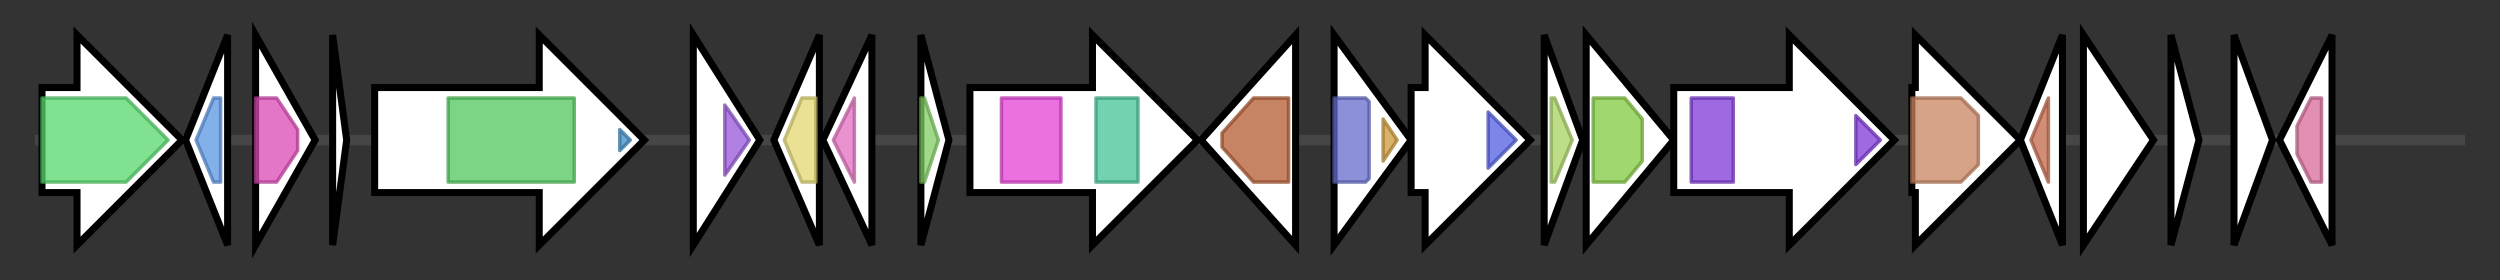 <svg version="1.1" baseProfile="full" xmlns="http://www.w3.org/2000/svg" width="713.967" height="80">
	<rect width="100%" height="100%" fill="#333333" stroke="none"/>
	<g>
		<line x1="10" y1="40.0" x2="703.967" y2="40.0" style="stroke:rgb(70,70,70); stroke-width:3 "/>
		<g>
			<title> (ctg7_60)</title>
			<polygon class=" (ctg7_60)" points="12,25 22,25 22,10 52,40 22,70 22,55 12,55" fill="rgb(255,255,255)" fill-opacity="1.0" stroke="rgb(0,0,0)" stroke-width="2"  />
			<g>
				<title>p450 (PF00067)
"Cytochrome P450"</title>
				<polygon class="PF00067" points="12,28 36,28 48,40 36,52 12,52" stroke-linejoin="round" width="38" height="24" fill="rgb(85,216,107)" stroke="rgb(68,172,85)" stroke-width="1" opacity="0.75" />
			</g>
		</g>
		<g>
			<title> (ctg7_61)</title>
			<polygon class=" (ctg7_61)" points="53,40 65,10 65,70" fill="rgb(255,255,255)" fill-opacity="1.0" stroke="rgb(0,0,0)" stroke-width="2"  />
			<g>
				<title>HxlR (PF01638)
"HxlR-like helix-turn-helix"</title>
				<polygon class="PF01638" points="56,40 61,28 63,28 63,52 61,52" stroke-linejoin="round" width="9" height="24" fill="rgb(91,150,227)" stroke="rgb(72,119,181)" stroke-width="1" opacity="0.75" />
			</g>
		</g>
		<g>
			<title> (ctg7_62)</title>
			<polygon class=" (ctg7_62)" points="73,10 90,40 73,70" fill="rgb(255,255,255)" fill-opacity="1.0" stroke="rgb(0,0,0)" stroke-width="2"  />
			<g>
				<title>ECH_1 (PF00378)
"Enoyl-CoA hydratase/isomerase"</title>
				<polygon class="PF00378" points="73,28 79,28 85,37 85,43 79,52 73,52" stroke-linejoin="round" width="12" height="24" fill="rgb(218,72,181)" stroke="rgb(174,57,144)" stroke-width="1" opacity="0.75" />
			</g>
		</g>
		<g>
			<title> (ctg7_63)</title>
			<polygon class=" (ctg7_63)" points="95,10 99,40 95,70" fill="rgb(255,255,255)" fill-opacity="1.0" stroke="rgb(0,0,0)" stroke-width="2"  />
		</g>
		<g>
			<title> (ctg7_64)</title>
			<polygon class=" (ctg7_64)" points="107,25 154,25 154,10 184,40 154,70 154,55 107,55" fill="rgb(255,255,255)" fill-opacity="1.0" stroke="rgb(0,0,0)" stroke-width="2"  />
			<g>
				<title>AAA_19 (PF13245)
"AAA domain"</title>
				<rect class="PF13245" x="128" y="28" stroke-linejoin="round" width="36" height="24" fill="rgb(80,199,91)" stroke="rgb(64,159,72)" stroke-width="1" opacity="0.75" />
			</g>
			<g>
				<title>UvrD_C_2 (PF13538)
"UvrD-like helicase C-terminal domain"</title>
				<polygon class="PF13538" points="177,37 180,40 177,43" stroke-linejoin="round" width="4" height="24" fill="rgb(62,140,196)" stroke="rgb(49,111,156)" stroke-width="1" opacity="0.75" />
			</g>
		</g>
		<g>
			<title> (ctg7_65)</title>
			<polygon class=" (ctg7_65)" points="198,10 217,40 198,70" fill="rgb(255,255,255)" fill-opacity="1.0" stroke="rgb(0,0,0)" stroke-width="2"  />
			<g>
				<title>Rce1-like (PF02517)
"Type II CAAX prenyl endopeptidase Rce1-like"</title>
				<polygon class="PF02517" points="207,30 214,40 207,50" stroke-linejoin="round" width="9" height="24" fill="rgb(150,86,216)" stroke="rgb(120,68,172)" stroke-width="1" opacity="0.75" />
			</g>
		</g>
		<g>
			<title> (ctg7_66)</title>
			<polygon class=" (ctg7_66)" points="221,40 234,10 234,70" fill="rgb(255,255,255)" fill-opacity="1.0" stroke="rgb(0,0,0)" stroke-width="2"  />
			<g>
				<title>ComJ (PF11033)
"Competence protein J (ComJ)"</title>
				<polygon class="PF11033" points="224,40 229,28 233,28 233,52 229,52" stroke-linejoin="round" width="12" height="24" fill="rgb(226,214,112)" stroke="rgb(180,171,89)" stroke-width="1" opacity="0.75" />
			</g>
		</g>
		<g>
			<title> (ctg7_67)</title>
			<polygon class=" (ctg7_67)" points="235,40 249,10 249,70" fill="rgb(255,255,255)" fill-opacity="1.0" stroke="rgb(0,0,0)" stroke-width="2"  />
			<g>
				<title>DNase_NucA_NucB (PF14040)
"Deoxyribonuclease NucA/NucB"</title>
				<polygon class="PF14040" points="238,40 244,28 244,28 244,52 244,52" stroke-linejoin="round" width="9" height="24" fill="rgb(226,110,190)" stroke="rgb(180,88,151)" stroke-width="1" opacity="0.75" />
			</g>
		</g>
		<g>
			<title> (ctg7_68)</title>
			<polygon class=" (ctg7_68)" points="263,10 271,40 263,70" fill="rgb(255,255,255)" fill-opacity="1.0" stroke="rgb(0,0,0)" stroke-width="2"  />
			<g>
				<title>Trns_repr_metal (PF02583)
"Metal-sensitive transcriptional repressor"</title>
				<polygon class="PF02583" points="263,28 264,28 268,40 264,52 263,52" stroke-linejoin="round" width="8" height="24" fill="rgb(127,204,98)" stroke="rgb(101,163,78)" stroke-width="1" opacity="0.75" />
			</g>
		</g>
		<g>
			<title> (ctg7_69)</title>
			<polygon class=" (ctg7_69)" points="277,25 312,25 312,10 342,40 312,70 312,55 277,55" fill="rgb(255,255,255)" fill-opacity="1.0" stroke="rgb(0,0,0)" stroke-width="2"  />
			<g>
				<title>FUSC-like (PF12805)
"FUSC-like inner membrane protein yccS"</title>
				<rect class="PF12805" x="286" y="28" stroke-linejoin="round" width="17" height="24" fill="rgb(228,66,214)" stroke="rgb(182,52,171)" stroke-width="1" opacity="0.75" />
			</g>
			<g>
				<title>FUSC_2 (PF13515)
"Fusaric acid resistance protein-like"</title>
				<rect class="PF13515" x="313" y="28" stroke-linejoin="round" width="12" height="24" fill="rgb(69,195,150)" stroke="rgb(55,156,120)" stroke-width="1" opacity="0.75" />
			</g>
		</g>
		<g>
			<title> (ctg7_70)</title>
			<polygon class=" (ctg7_70)" points="343,40 370,10 370,70" fill="rgb(255,255,255)" fill-opacity="1.0" stroke="rgb(0,0,0)" stroke-width="2"  />
			<g>
				<title>SQS_PSY (PF00494)
"Squalene/phytoene synthase"</title>
				<polygon class="PF00494" points="349,38 358,28 368,28 368,52 358,52 349,42" stroke-linejoin="round" width="19" height="24" fill="rgb(178,91,49)" stroke="rgb(142,72,39)" stroke-width="1" opacity="0.75" />
			</g>
		</g>
		<g>
			<title> (ctg7_71)</title>
			<polygon class=" (ctg7_71)" points="381,10 403,40 381,70" fill="rgb(255,255,255)" fill-opacity="1.0" stroke="rgb(0,0,0)" stroke-width="2"  />
			<g>
				<title>Response_reg (PF00072)
"Response regulator receiver domain"</title>
				<polygon class="PF00072" points="381,28 390,28 391,29 391,51 390,52 381,52" stroke-linejoin="round" width="10" height="24" fill="rgb(100,107,203)" stroke="rgb(80,85,162)" stroke-width="1" opacity="0.75" />
			</g>
			<g>
				<title>Trans_reg_C (PF00486)
"Transcriptional regulatory protein, C terminal"</title>
				<polygon class="PF00486" points="395,34 399,40 395,46" stroke-linejoin="round" width="7" height="24" fill="rgb(204,153,57)" stroke="rgb(163,122,45)" stroke-width="1" opacity="0.75" />
			</g>
		</g>
		<g>
			<title> (ctg7_72)</title>
			<polygon class=" (ctg7_72)" points="403,25 407,25 407,10 437,40 407,70 407,55 403,55" fill="rgb(255,255,255)" fill-opacity="1.0" stroke="rgb(0,0,0)" stroke-width="2"  />
			<g>
				<title>HATPase_c (PF02518)
"Histidine kinase-, DNA gyrase B-, and HSP90-like ATPase"</title>
				<polygon class="PF02518" points="425,32 433,40 425,48" stroke-linejoin="round" width="11" height="24" fill="rgb(80,94,225)" stroke="rgb(64,75,180)" stroke-width="1" opacity="0.75" />
			</g>
		</g>
		<g>
			<title> (ctg7_73)</title>
			<polygon class=" (ctg7_73)" points="441,10 452,40 441,70" fill="rgb(255,255,255)" fill-opacity="1.0" stroke="rgb(0,0,0)" stroke-width="2"  />
			<g>
				<title>DUF1093 (PF06486)
"Protein of unknown function (DUF1093)"</title>
				<polygon class="PF06486" points="443,28 444,28 449,40 444,52 443,52" stroke-linejoin="round" width="7" height="24" fill="rgb(167,209,97)" stroke="rgb(133,167,77)" stroke-width="1" opacity="0.75" />
			</g>
		</g>
		<g>
			<title> (ctg7_74)</title>
			<polygon class=" (ctg7_74)" points="453,10 478,40 453,70" fill="rgb(255,255,255)" fill-opacity="1.0" stroke="rgb(0,0,0)" stroke-width="2"  />
			<g>
				<title>ABC_tran (PF00005)
"ABC transporter"</title>
				<polygon class="PF00005" points="455,28 464,28 469,34 469,46 464,52 455,52" stroke-linejoin="round" width="14" height="24" fill="rgb(129,201,63)" stroke="rgb(103,160,50)" stroke-width="1" opacity="0.75" />
			</g>
		</g>
		<g>
			<title> (ctg7_75)</title>
			<polygon class=" (ctg7_75)" points="478,25 511,25 511,10 541,40 511,70 511,55 478,55" fill="rgb(255,255,255)" fill-opacity="1.0" stroke="rgb(0,0,0)" stroke-width="2"  />
			<g>
				<title>FtsX (PF02687)
"FtsX-like permease family"</title>
				<rect class="PF02687" x="483" y="28" stroke-linejoin="round" width="12" height="24" fill="rgb(126,55,214)" stroke="rgb(100,44,171)" stroke-width="1" opacity="0.75" />
			</g>
			<g>
				<title>FtsX (PF02687)
"FtsX-like permease family"</title>
				<polygon class="PF02687" points="530,33 537,40 530,47" stroke-linejoin="round" width="10" height="24" fill="rgb(126,55,214)" stroke="rgb(100,44,171)" stroke-width="1" opacity="0.75" />
			</g>
		</g>
		<g>
			<title> (ctg7_76)</title>
			<polygon class=" (ctg7_76)" points="546,25 547,25 547,10 577,40 547,70 547,55 546,55" fill="rgb(255,255,255)" fill-opacity="1.0" stroke="rgb(0,0,0)" stroke-width="2"  />
			<g>
				<title>Patatin (PF01734)
"Patatin-like phospholipase"</title>
				<polygon class="PF01734" points="546,28 560,28 565,33 565,47 560,52 546,52" stroke-linejoin="round" width="19" height="24" fill="rgb(200,132,98)" stroke="rgb(160,105,78)" stroke-width="1" opacity="0.75" />
			</g>
		</g>
		<g>
			<title> (ctg7_77)</title>
			<polygon class=" (ctg7_77)" points="577,40 589,10 589,70" fill="rgb(255,255,255)" fill-opacity="1.0" stroke="rgb(0,0,0)" stroke-width="2"  />
			<g>
				<title>DUF3221 (PF11518)
"Protein of unknown function (DUF3221)"</title>
				<polygon class="PF11518" points="580,40 585,28 585,28 585,52 585,52" stroke-linejoin="round" width="8" height="24" fill="rgb(195,103,74)" stroke="rgb(156,82,59)" stroke-width="1" opacity="0.75" />
			</g>
		</g>
		<g>
			<title> (ctg7_78)</title>
			<polygon class=" (ctg7_78)" points="595,10 615,40 595,70" fill="rgb(255,255,255)" fill-opacity="1.0" stroke="rgb(0,0,0)" stroke-width="2"  />
		</g>
		<g>
			<title> (ctg7_79)</title>
			<polygon class=" (ctg7_79)" points="620,10 628,40 620,70" fill="rgb(255,255,255)" fill-opacity="1.0" stroke="rgb(0,0,0)" stroke-width="2"  />
		</g>
		<g>
			<title> (ctg7_80)</title>
			<polygon class=" (ctg7_80)" points="638,10 649,40 638,70" fill="rgb(255,255,255)" fill-opacity="1.0" stroke="rgb(0,0,0)" stroke-width="2"  />
		</g>
		<g>
			<title> (ctg7_81)</title>
			<polygon class=" (ctg7_81)" points="651,40 666,10 666,70" fill="rgb(255,255,255)" fill-opacity="1.0" stroke="rgb(0,0,0)" stroke-width="2"  />
			<g>
				<title>YtxH (PF12732)
"YtxH-like protein"</title>
				<polygon class="PF12732" points="656,36 660,28 663,28 663,52 660,52 656,44" stroke-linejoin="round" width="7" height="24" fill="rgb(215,106,152)" stroke="rgb(172,84,121)" stroke-width="1" opacity="0.75" />
			</g>
		</g>
	</g>
</svg>
